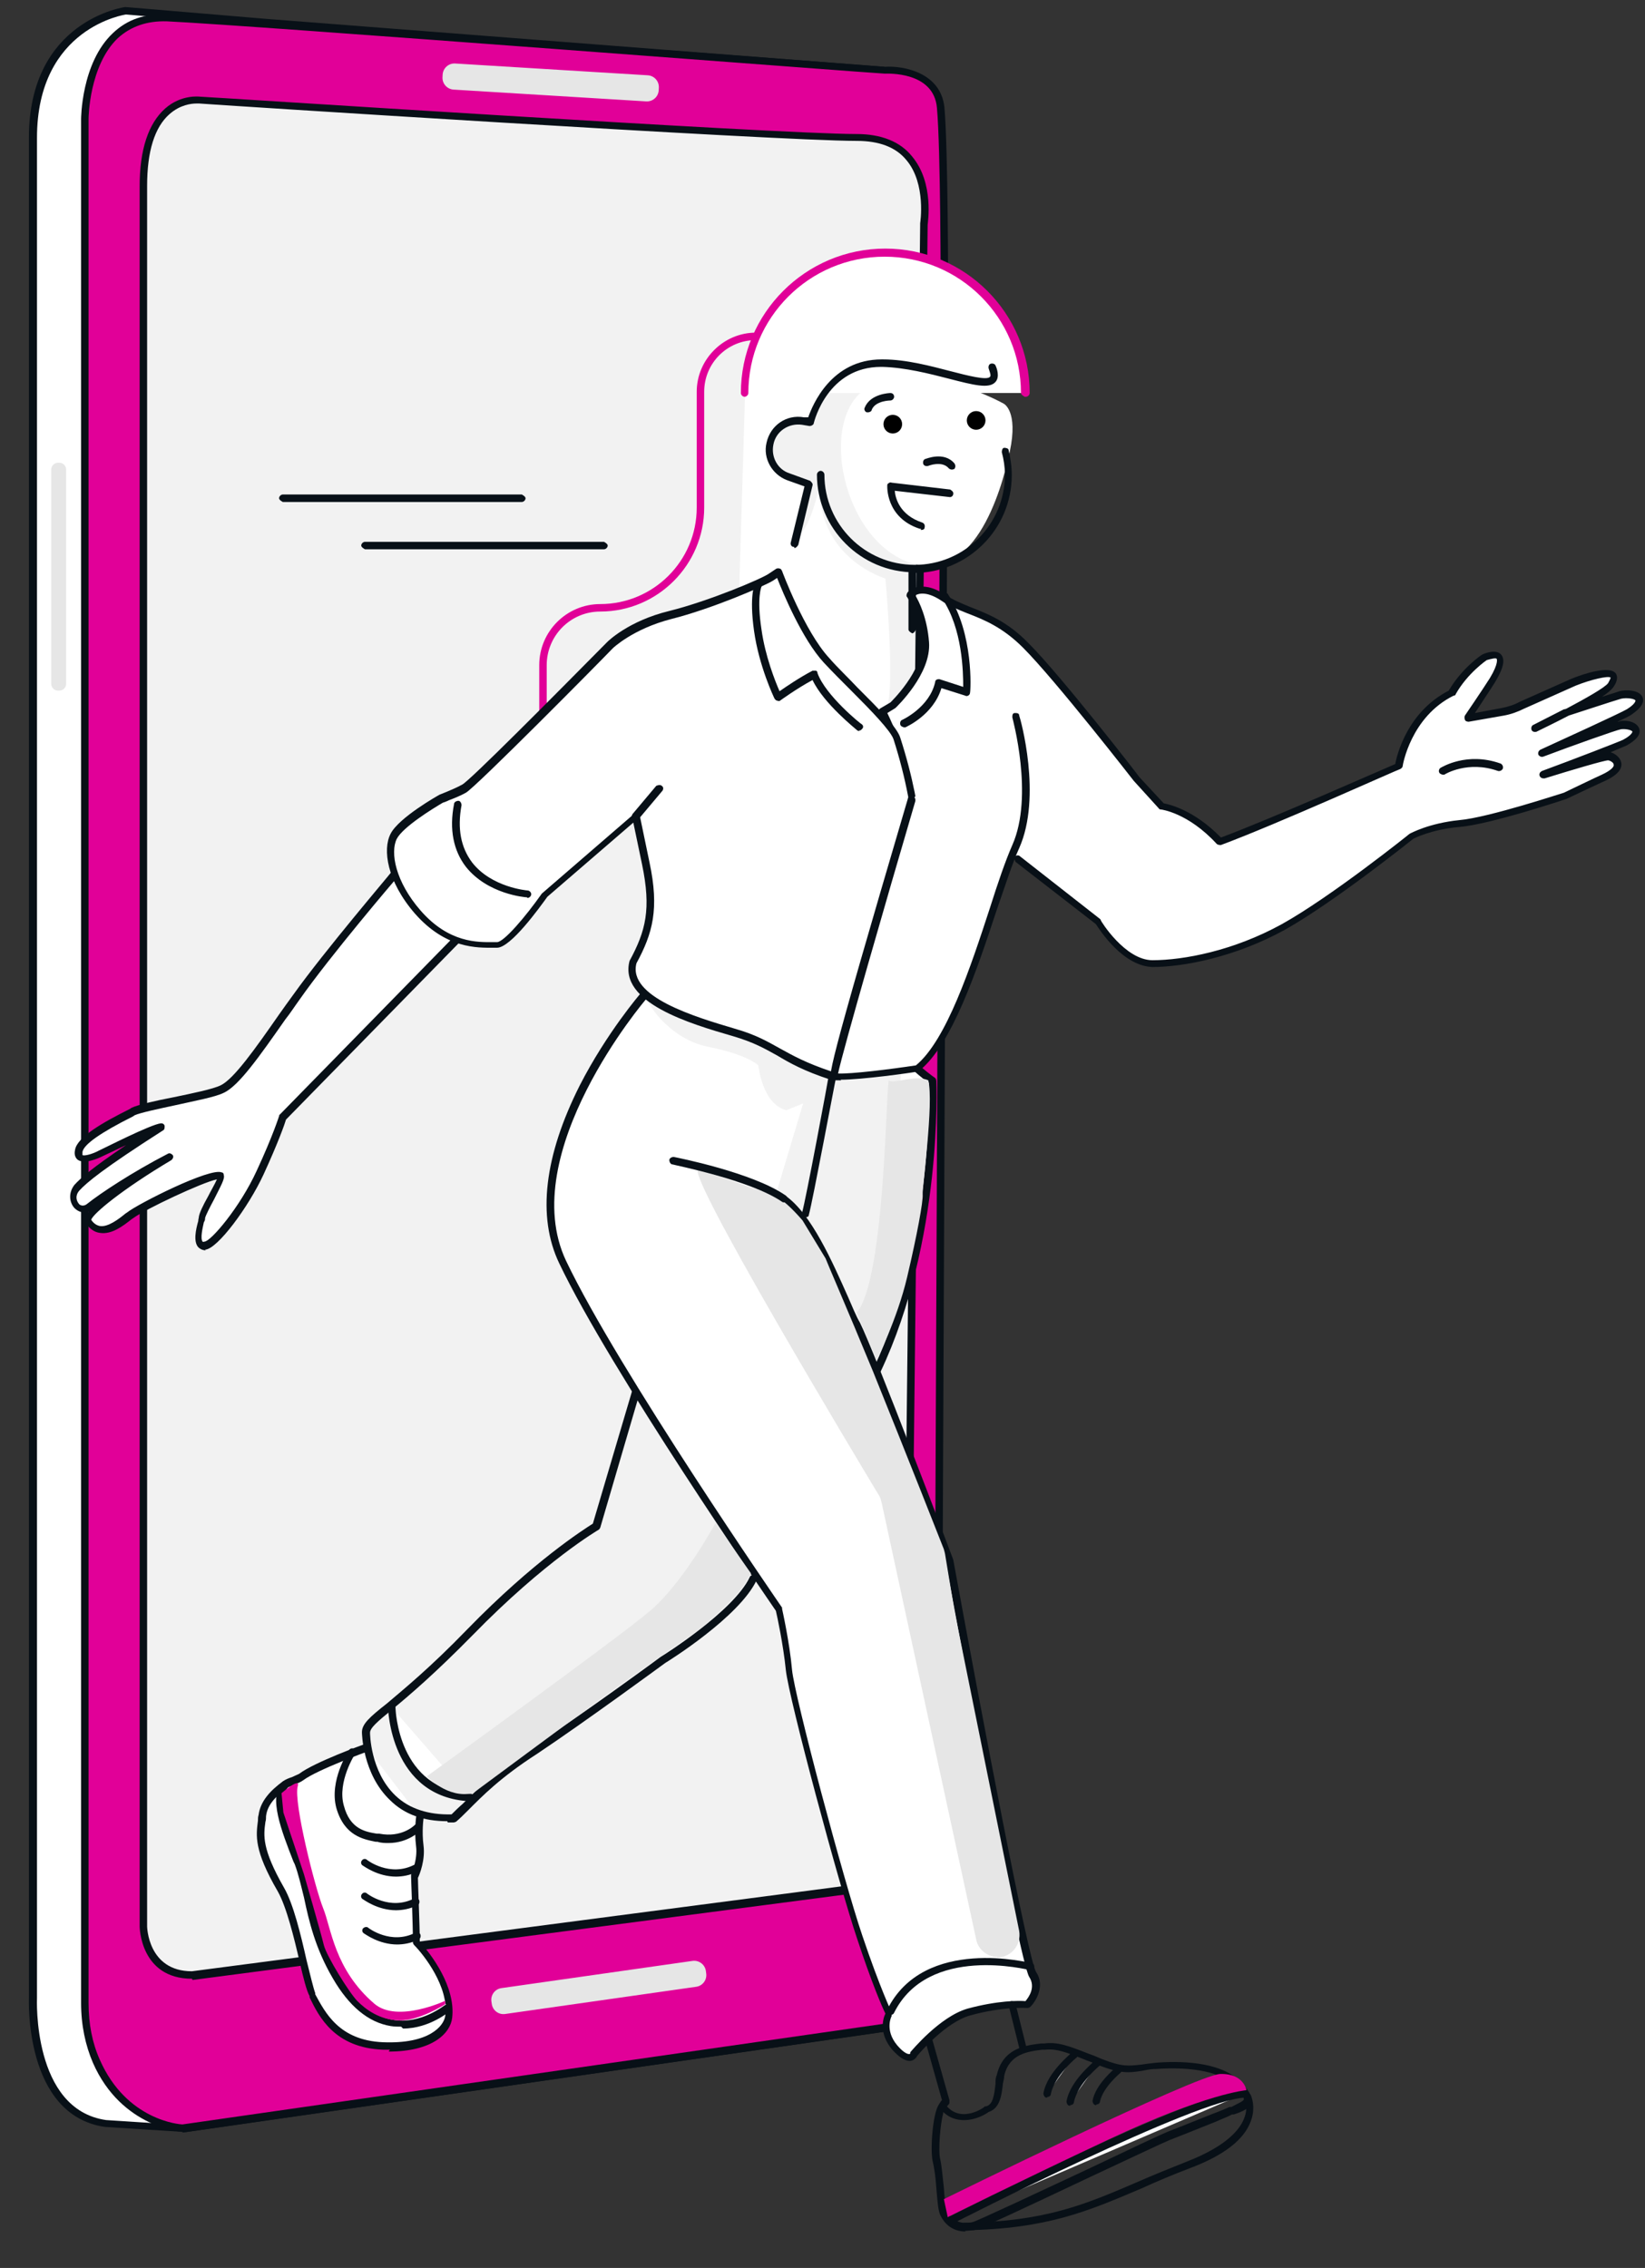 <svg width="37" height="51" viewBox="0 0 37 51" fill="none" xmlns="http://www.w3.org/2000/svg">
<rect x="0" y="0" width="37" height="51" fill="#333333" stroke="none"/>
<path d="M20.193 9.79C20.278 9.79 20.347 9.721 20.347 9.636C20.347 9.551 20.278 9.482 20.193 9.482C20.108 9.482 20.039 9.551 20.039 9.636C20.039 9.721 20.108 9.79 20.193 9.79Z" fill="black"/>
<path d="M21.116 38.602L21.06 45.42L4.092 47.856L2.37 47.744C0.606 47.492 0.732 44.916 0.732 44.916V3.098C0.732 0.494 2.832 0.242 2.832 0.242L5.982 0.508L19.884 1.586" fill="white"/>
<path d="M4.108 47.94L2.358 47.828C0.538 47.562 0.65 44.944 0.65 44.916V3.098C0.65 0.452 2.806 0.158 2.82 0.158L5.984 0.424L19.886 1.502C19.886 1.502 19.97 1.544 19.97 1.586C19.97 1.628 19.928 1.67 19.886 1.67L5.984 0.592L2.834 0.326C2.834 0.326 0.832 0.606 0.832 3.098V44.93C0.832 44.93 0.72 47.436 2.386 47.674L4.108 47.786L20.978 45.364L21.034 38.616C21.034 38.616 21.062 38.532 21.118 38.532C21.16 38.532 21.202 38.574 21.202 38.616L21.146 45.434C21.146 45.434 21.118 45.518 21.076 45.518L4.108 47.954V47.94Z" fill="#081017"/>
<path d="M2.174 46.358C1.992 45.952 1.922 45.504 1.922 45.056V2.678C1.922 2.678 1.922 0.326 3.77 0.41C5.618 0.494 19.898 1.586 19.898 1.586C19.898 1.586 21.074 1.502 21.158 2.426C21.242 3.35 21.242 6.626 21.242 6.626L21.074 45.434L4.106 47.87C4.106 47.87 2.804 47.814 2.174 46.358Z" fill="#E10098"/>
<path d="M4.106 47.94C4.106 47.94 2.734 47.856 2.09 46.386C1.922 45.994 1.824 45.546 1.824 45.042V2.678C1.824 2.678 1.824 1.418 2.538 0.746C2.86 0.438 3.266 0.298 3.77 0.326C5.604 0.41 19.758 1.488 19.898 1.502C20.318 1.474 21.158 1.628 21.242 2.412C21.326 3.336 21.326 6.584 21.326 6.626L21.158 45.434C21.158 45.434 21.13 45.518 21.088 45.518L4.12 47.954L4.106 47.94ZM2.244 46.316C2.846 47.688 4.05 47.772 4.106 47.772L20.99 45.35L21.158 6.612C21.158 6.612 21.158 3.336 21.074 2.426C21.004 1.6 19.954 1.656 19.898 1.656C19.744 1.656 5.59 0.564 3.756 0.48C3.308 0.466 2.944 0.592 2.65 0.858C2.006 1.474 1.992 2.65 1.992 2.664V45.042C1.992 45.518 2.076 45.938 2.244 46.316Z" fill="#081017"/>
<path d="M1.334 10.406H1.306C1.221 10.406 1.152 10.475 1.152 10.56V15.376C1.152 15.461 1.221 15.53 1.306 15.53H1.334C1.419 15.53 1.488 15.461 1.488 15.376V10.56C1.488 10.475 1.419 10.406 1.334 10.406Z" fill="#E6E6E6"/>
<path d="M14.57 1.693L10.238 1.428C10.091 1.419 9.965 1.531 9.956 1.678L9.953 1.734C9.944 1.88 10.056 2.006 10.202 2.015L14.534 2.28C14.681 2.289 14.807 2.178 14.816 2.031L14.819 1.975C14.828 1.829 14.717 1.702 14.57 1.693Z" fill="#E6E6E6"/>
<path d="M15.576 44.095L11.279 44.707C11.133 44.727 11.032 44.862 11.053 45.008L11.061 45.063C11.082 45.209 11.216 45.31 11.362 45.289L15.659 44.677C15.804 44.657 15.905 44.522 15.884 44.377L15.877 44.321C15.856 44.176 15.721 44.075 15.576 44.095Z" fill="#E6E6E6"/>
<path d="M4.319 44.412L20.363 42.312L20.783 5.016C20.783 5.016 21.119 3.084 19.271 3.084C17.423 3.084 4.487 2.244 4.487 2.244C4.487 2.244 3.227 2.076 3.227 4.176V43.32C3.227 43.32 3.227 44.412 4.319 44.412Z" fill="#F2F2F2"/>
<path d="M4.317 44.496C3.155 44.496 3.141 43.334 3.141 43.32V4.19C3.141 3.364 3.337 2.776 3.715 2.44C4.079 2.118 4.485 2.174 4.499 2.174C4.625 2.174 17.449 3.014 19.269 3.014C19.815 3.014 20.249 3.182 20.515 3.518C21.019 4.12 20.865 5.016 20.865 5.058L20.445 42.34C20.445 42.34 20.417 42.424 20.375 42.424L4.331 44.524L4.317 44.496ZM4.415 2.328C4.303 2.328 4.051 2.356 3.813 2.566C3.477 2.86 3.309 3.406 3.309 4.176V43.32C3.309 43.32 3.323 44.328 4.317 44.328L20.277 42.242L20.697 5.016C20.697 5.016 20.837 4.134 20.389 3.602C20.151 3.308 19.773 3.168 19.269 3.168C17.435 3.168 4.611 2.342 4.485 2.328C4.485 2.328 4.457 2.328 4.429 2.328H4.415Z" fill="#081017"/>
<path d="M17.745 7.69L16.765 8.614L16.625 13.318L17.521 12.856C17.521 12.856 18.207 14.928 19.551 15.796C19.761 16.062 19.635 16.258 19.901 16.006C20.167 15.754 19.915 13.01 19.915 13.01C19.915 13.01 18.431 12.576 18.431 10.952C18.109 12.254 17.871 12.016 17.871 12.016L18.193 10.882C18.193 10.882 16.947 10.672 17.465 9.692C17.773 9.384 18.235 9.482 18.235 9.482L18.865 7.956L17.759 7.704L17.745 7.69Z" fill="white"/>
<path d="M11.737 11.288H6.361C6.361 11.288 6.277 11.246 6.277 11.204C6.277 11.162 6.319 11.12 6.361 11.12H11.737C11.737 11.12 11.821 11.162 11.821 11.204C11.821 11.246 11.779 11.288 11.737 11.288Z" fill="#081017"/>
<path d="M13.585 12.352H8.209C8.209 12.352 8.125 12.31 8.125 12.268C8.125 12.226 8.167 12.184 8.209 12.184H13.585C13.585 12.184 13.669 12.226 13.669 12.268C13.669 12.31 13.627 12.352 13.585 12.352Z" fill="#081017"/>
<path d="M22.573 9.076C22.573 9.076 22.909 9.23 22.713 10.154C22.517 11.078 21.887 13.234 20.375 12.618C18.863 12.002 18.373 9.188 19.633 8.656C20.893 8.124 22.573 9.076 22.573 9.076Z" fill="white"/>
<path d="M16.734 8.838C16.734 7.088 18.148 5.688 19.884 5.688C21.62 5.688 23.034 7.102 23.034 8.838" fill="white"/>
<path d="M23.048 8.922C23.048 8.922 22.964 8.88 22.964 8.838C22.964 7.144 21.592 5.772 19.898 5.772C18.204 5.772 16.832 7.144 16.832 8.838C16.832 8.88 16.79 8.922 16.748 8.922C16.706 8.922 16.664 8.88 16.664 8.838C16.664 7.046 18.12 5.59 19.912 5.59C21.704 5.59 23.16 7.046 23.16 8.838C23.16 8.88 23.118 8.922 23.076 8.922H23.048Z" fill="#E10098"/>
<path d="M14.537 22.488C14.537 22.488 15.013 23.356 15.923 23.538C16.833 23.72 17.057 23.958 17.057 23.958C17.057 23.958 17.141 24.826 17.687 24.966L18.065 24.812L17.477 26.772L15.153 24.266C15.153 24.266 14.369 22.81 14.551 22.474L14.537 22.488Z" fill="white"/>
<path d="M12.213 16.692C12.213 16.692 12.129 16.65 12.129 16.608V14.956C12.129 14.2 12.745 13.584 13.501 13.584C14.691 13.584 15.671 12.618 15.671 11.414V8.81C15.671 8.082 16.273 7.48 17.001 7.48C17.043 7.48 17.085 7.522 17.085 7.564C17.085 7.606 17.043 7.648 17.001 7.648C16.357 7.648 15.839 8.166 15.839 8.81V11.414C15.839 12.702 14.789 13.752 13.501 13.752C12.829 13.752 12.297 14.298 12.297 14.956V16.608C12.297 16.608 12.255 16.692 12.213 16.692Z" fill="#E10098"/>
<path d="M19.73 30.804C21.145 27.808 20.977 24.294 20.977 24.294C20.977 24.294 20.445 23.902 20.305 23.664" fill="white"/>
<path d="M19.73 30.888C19.73 30.888 19.702 30.888 19.688 30.888C19.646 30.874 19.632 30.818 19.646 30.776C20.962 28.004 20.892 24.742 20.892 24.35C20.766 24.266 20.36 23.944 20.234 23.72C20.206 23.678 20.234 23.622 20.262 23.608C20.304 23.58 20.36 23.608 20.374 23.636C20.514 23.86 21.018 24.238 21.032 24.238C21.046 24.252 21.06 24.28 21.06 24.308C21.06 24.35 21.214 27.878 19.8 30.86C19.786 30.888 19.758 30.902 19.73 30.902V30.888Z" fill="#081017"/>
<path d="M22.913 19.31L24.719 20.724C24.719 20.724 25.279 21.662 25.951 21.662C26.623 21.662 27.771 21.466 28.905 20.836C30.039 20.206 31.789 18.792 31.789 18.792C31.789 18.792 32.181 18.568 32.867 18.512C33.553 18.456 35.247 17.896 35.247 17.896C35.247 17.896 36.017 17.532 36.115 17.49C36.689 17.238 36.339 17 36.213 17C36.087 17 34.757 17.406 34.757 17.406C34.757 17.406 36.465 16.762 36.591 16.692C37.095 16.398 36.717 16.258 36.493 16.3C36.353 16.328 34.729 16.916 34.729 16.916C34.729 16.916 36.521 16.118 36.689 16.006C37.207 15.656 36.731 15.558 36.493 15.628C36.255 15.698 35.247 16.02 35.247 16.02L34.561 16.37C34.561 16.37 36.101 15.642 36.255 15.404C36.633 14.858 35.429 15.334 35.429 15.334L34.267 15.852C34.127 15.922 33.987 15.964 33.833 15.992L33.035 16.132C33.035 16.132 33.427 15.572 33.595 15.278C34.071 14.48 33.427 14.76 33.427 14.76C33.427 14.76 32.965 15.054 32.685 15.572C31.663 16.076 31.495 17.21 31.495 17.21C31.495 17.21 28.723 18.456 27.477 18.904C26.791 18.162 26.175 18.106 26.175 18.106L25.615 17.49C25.615 17.49 23.865 15.222 23.123 14.494C22.381 13.766 21.765 13.752 21.261 13.416C20.757 13.08 20.519 13.36 20.519 13.36C20.519 13.36 20.799 13.752 20.855 14.438C20.911 15.124 20.113 15.852 20.113 15.852L19.875 15.992C19.875 15.992 20.463 17.07 20.463 18.064" fill="white"/>
<path d="M25.95 21.746C25.264 21.746 24.732 20.906 24.648 20.78L22.842 19.38C22.842 19.38 22.8 19.296 22.828 19.268C22.856 19.226 22.912 19.226 22.94 19.254L24.746 20.668C24.746 20.668 24.76 20.682 24.76 20.696C24.76 20.71 25.306 21.592 25.922 21.592C26.622 21.592 27.742 21.382 28.834 20.78C29.94 20.164 31.69 18.764 31.704 18.75C31.732 18.736 32.138 18.512 32.824 18.442C33.482 18.386 35.162 17.826 35.176 17.826C35.176 17.826 35.932 17.462 36.03 17.42C36.24 17.322 36.31 17.238 36.296 17.196C36.296 17.14 36.198 17.098 36.17 17.098C36.086 17.098 35.372 17.308 34.742 17.504C34.7 17.504 34.658 17.504 34.63 17.448C34.616 17.406 34.63 17.364 34.686 17.336C35.372 17.084 36.422 16.678 36.506 16.636C36.716 16.524 36.716 16.454 36.716 16.454C36.716 16.426 36.59 16.384 36.464 16.398C36.366 16.412 35.344 16.776 34.714 17.014C34.672 17.028 34.63 17.014 34.602 16.972C34.588 16.93 34.602 16.888 34.644 16.86C35.134 16.636 36.45 16.034 36.59 15.95C36.772 15.838 36.786 15.768 36.786 15.754C36.772 15.712 36.59 15.684 36.464 15.712C36.268 15.768 35.512 16.02 35.288 16.09C34.966 16.258 34.672 16.398 34.56 16.454C34.518 16.468 34.462 16.454 34.448 16.412C34.434 16.37 34.448 16.314 34.49 16.3L35.176 15.95C35.176 15.95 35.204 15.95 35.232 15.936C35.68 15.698 36.1 15.46 36.17 15.362C36.226 15.264 36.226 15.236 36.226 15.236C36.17 15.194 35.792 15.278 35.442 15.418L34.28 15.936C34.14 16.006 33.986 16.062 33.832 16.09L33.034 16.23C33.034 16.23 32.964 16.23 32.95 16.188C32.936 16.146 32.936 16.118 32.95 16.09C32.95 16.09 33.342 15.516 33.51 15.25C33.72 14.9 33.664 14.816 33.664 14.816C33.65 14.788 33.538 14.816 33.44 14.844C33.44 14.844 33.006 15.138 32.74 15.614C32.74 15.628 32.726 15.642 32.698 15.642C31.732 16.118 31.55 17.21 31.55 17.224C31.55 17.252 31.522 17.28 31.494 17.294C31.466 17.294 28.708 18.54 27.462 19.002C27.434 19.002 27.392 19.002 27.364 18.974C26.72 18.274 26.118 18.204 26.118 18.204C26.104 18.204 26.076 18.204 26.062 18.176L25.502 17.56C25.502 17.56 23.738 15.292 23.01 14.564C22.548 14.102 22.128 13.934 21.764 13.794C21.554 13.71 21.344 13.626 21.162 13.5C20.84 13.29 20.658 13.346 20.588 13.388C20.672 13.528 20.854 13.892 20.896 14.438C20.952 15.152 20.168 15.894 20.14 15.922L19.958 16.034C20.084 16.3 20.518 17.21 20.518 18.078C20.518 18.12 20.476 18.162 20.434 18.162C20.392 18.162 20.35 18.12 20.35 18.078C20.35 17.126 19.776 16.062 19.762 16.048C19.734 16.006 19.762 15.964 19.79 15.936L20.028 15.796C20.028 15.796 20.77 15.082 20.728 14.466C20.672 13.822 20.406 13.43 20.406 13.43C20.378 13.402 20.392 13.36 20.406 13.332C20.406 13.318 20.686 12.996 21.26 13.374C21.428 13.486 21.624 13.57 21.834 13.654C22.226 13.808 22.66 13.976 23.136 14.466C23.864 15.194 25.614 17.448 25.628 17.476L26.174 18.064C26.314 18.092 26.86 18.218 27.462 18.834C28.624 18.4 31.046 17.322 31.382 17.182C31.424 16.958 31.662 16.006 32.586 15.53C32.88 15.026 33.314 14.732 33.342 14.718C33.398 14.69 33.65 14.592 33.762 14.718C33.86 14.83 33.818 15.026 33.622 15.348C33.51 15.53 33.3 15.838 33.174 16.034L33.776 15.922C33.916 15.894 34.056 15.852 34.182 15.782L35.344 15.264C35.652 15.138 36.198 14.97 36.338 15.138C36.422 15.25 36.324 15.404 36.282 15.46C36.24 15.516 36.156 15.586 36.03 15.67C36.198 15.614 36.352 15.572 36.422 15.544C36.576 15.502 36.87 15.516 36.94 15.67C36.996 15.796 36.912 15.922 36.688 16.076C36.646 16.104 36.534 16.16 36.38 16.23C36.408 16.23 36.422 16.23 36.436 16.216C36.59 16.188 36.814 16.23 36.87 16.384C36.912 16.51 36.814 16.636 36.59 16.762C36.562 16.776 36.422 16.832 36.226 16.916C36.324 16.944 36.436 17.028 36.464 17.14C36.492 17.252 36.436 17.406 36.1 17.56C36.002 17.602 35.232 17.966 35.232 17.966C35.148 17.994 33.51 18.54 32.824 18.596C32.18 18.652 31.788 18.862 31.788 18.862C31.788 18.862 30.024 20.276 28.904 20.906C27.784 21.522 26.622 21.746 25.908 21.746H25.95Z" fill="#081017"/>
<path d="M8.24 39.288C8.24 39.288 7.12 39.694 6.77 39.946C6.686 40.002 6.49 40.058 6.406 40.114C6.154 40.31 5.93 40.534 5.888 40.814C5.846 41.192 5.706 41.444 6.308 42.48C6.644 43.068 6.868 44.538 7.008 44.846C7.218 45.266 7.54 45.952 8.604 45.994C9.668 46.036 10.046 45.616 10.088 45.308C10.172 44.622 9.584 43.866 9.36 43.656C9.36 43.278 9.318 42.172 9.318 42.172C9.318 42.172 9.486 41.822 9.444 41.472C9.402 41.122 9.444 40.856 9.444 40.856" fill="white"/>
<path d="M8.77 46.092C8.77 46.092 8.672 46.092 8.616 46.092C7.524 46.05 7.174 45.35 6.964 44.916V44.888C6.894 44.762 6.824 44.482 6.74 44.118C6.614 43.572 6.446 42.886 6.25 42.536C5.704 41.598 5.76 41.276 5.802 40.94C5.802 40.898 5.802 40.856 5.816 40.814C5.858 40.492 6.096 40.254 6.362 40.058C6.418 40.016 6.488 39.988 6.572 39.96C6.628 39.932 6.698 39.904 6.726 39.89C7.076 39.624 8.168 39.232 8.21 39.218C8.252 39.204 8.308 39.218 8.322 39.274C8.336 39.316 8.322 39.372 8.266 39.386C8.266 39.386 7.146 39.792 6.824 40.03C6.768 40.072 6.698 40.1 6.628 40.128C6.572 40.156 6.502 40.184 6.46 40.198C6.222 40.38 6.012 40.576 5.984 40.842C5.984 40.884 5.984 40.926 5.97 40.968C5.928 41.276 5.886 41.57 6.39 42.452C6.6 42.816 6.768 43.516 6.894 44.076C6.978 44.412 7.048 44.706 7.09 44.818V44.846C7.314 45.252 7.622 45.882 8.616 45.924C9.652 45.966 9.988 45.56 10.016 45.322C10.1 44.678 9.526 43.95 9.316 43.74C9.302 43.726 9.288 43.698 9.288 43.684C9.288 43.306 9.246 42.214 9.246 42.2C9.246 42.2 9.246 42.172 9.246 42.158C9.246 42.158 9.4 41.822 9.358 41.514C9.316 41.164 9.358 40.884 9.358 40.87C9.358 40.828 9.414 40.786 9.456 40.8C9.498 40.8 9.54 40.856 9.526 40.898C9.526 40.898 9.484 41.178 9.526 41.5C9.568 41.822 9.442 42.144 9.4 42.228C9.4 42.368 9.442 43.292 9.442 43.67C9.694 43.936 10.254 44.678 10.17 45.378C10.128 45.728 9.722 46.134 8.742 46.134L8.77 46.092Z" fill="#081017"/>
<path d="M8.898 19.702C8.898 19.702 7.428 21.424 6.714 22.418C6 23.412 5.412 24.322 5.048 24.49C4.684 24.658 3.326 24.854 3.032 24.994C2.738 25.134 1.842 25.568 1.8 25.876C1.744 26.226 2.29 25.932 2.29 25.932C2.29 25.932 3.438 25.358 3.662 25.33C2.276 26.212 1.926 26.52 1.758 26.716C1.52 26.968 1.8 27.332 2.066 27.136C2.332 26.94 3.018 26.464 3.858 26.016C2.808 26.632 1.912 27.318 2.01 27.472C2.29 27.892 2.71 27.514 2.962 27.332C3.256 27.108 4.824 26.366 4.992 26.45C5.02 26.562 4.6 27.22 4.572 27.388C4.544 27.556 4.39 28.046 4.656 28.046C4.866 28.046 5.538 27.192 5.902 26.408C6.266 25.624 6.406 25.162 6.406 25.162L10.368 21.116" fill="white"/>
<path d="M4.627 28.116C4.543 28.116 4.487 28.074 4.459 28.046C4.347 27.92 4.403 27.654 4.459 27.458C4.459 27.416 4.473 27.388 4.473 27.36C4.487 27.276 4.557 27.122 4.683 26.898C4.739 26.786 4.837 26.618 4.879 26.52C4.543 26.59 3.269 27.192 3.003 27.388L2.961 27.416C2.765 27.57 2.513 27.766 2.247 27.724C2.121 27.71 2.009 27.626 1.925 27.5C1.911 27.472 1.897 27.444 1.911 27.388C1.911 27.346 1.953 27.304 1.995 27.248C1.869 27.29 1.757 27.248 1.673 27.164C1.561 27.038 1.533 26.828 1.673 26.646C1.813 26.492 2.065 26.268 2.835 25.75C2.653 25.834 2.457 25.932 2.303 26.002C2.219 26.044 1.911 26.184 1.757 26.086C1.715 26.058 1.659 25.988 1.687 25.862C1.729 25.568 2.331 25.232 2.919 24.938L2.961 24.91C3.115 24.84 3.479 24.756 3.913 24.672C4.319 24.588 4.795 24.49 4.963 24.406C5.257 24.266 5.733 23.594 6.279 22.81C6.377 22.67 6.489 22.516 6.601 22.362C7.301 21.382 8.771 19.66 8.785 19.632C8.813 19.59 8.869 19.59 8.911 19.632C8.953 19.66 8.953 19.716 8.911 19.758C8.897 19.772 7.427 21.494 6.741 22.474C6.629 22.628 6.531 22.782 6.419 22.922C5.831 23.762 5.369 24.42 5.033 24.574C4.837 24.672 4.375 24.756 3.941 24.854C3.549 24.938 3.157 25.022 3.031 25.078L2.989 25.106C2.261 25.47 1.883 25.736 1.855 25.904C1.855 25.946 1.855 25.96 1.855 25.974C1.897 26.002 2.093 25.946 2.219 25.876C2.345 25.82 3.381 25.288 3.619 25.26C3.661 25.26 3.689 25.274 3.703 25.316C3.703 25.358 3.703 25.4 3.675 25.414C2.317 26.282 1.953 26.59 1.785 26.772C1.687 26.884 1.715 26.996 1.771 27.066C1.785 27.094 1.869 27.15 1.967 27.066C2.247 26.842 2.961 26.366 3.773 25.946C3.815 25.918 3.857 25.946 3.885 25.974C3.913 26.016 3.885 26.058 3.857 26.086C2.751 26.744 2.093 27.29 2.051 27.43C2.107 27.514 2.177 27.556 2.247 27.57C2.429 27.598 2.667 27.416 2.821 27.29L2.863 27.262C3.087 27.08 4.739 26.24 4.991 26.366C5.019 26.366 5.033 26.394 5.033 26.422C5.061 26.506 4.977 26.646 4.809 26.982C4.725 27.136 4.627 27.332 4.613 27.388C4.613 27.416 4.613 27.444 4.585 27.486C4.557 27.612 4.501 27.85 4.557 27.92C4.557 27.92 4.557 27.934 4.599 27.92C4.739 27.92 5.397 27.15 5.775 26.324C6.139 25.54 6.279 25.092 6.279 25.092C6.279 25.092 6.279 25.064 6.293 25.064L10.255 21.018C10.255 21.018 10.339 20.99 10.381 21.018C10.409 21.046 10.409 21.102 10.381 21.144L6.433 25.176C6.405 25.274 6.251 25.708 5.929 26.408C5.593 27.136 4.893 28.088 4.613 28.102L4.627 28.116Z" fill="#081017"/>
<path d="M14.47 22.39C14.47 22.39 11.46 25.876 12.649 28.368C13.839 30.86 17.521 36.18 17.521 36.18C17.521 36.18 17.689 36.922 17.745 37.538C17.802 38.154 18.936 42.354 19.328 43.544C19.72 44.734 19.985 45.28 19.985 45.28C19.985 45.28 19.776 45.644 20.111 46.036C20.448 46.428 20.559 46.19 20.559 46.19C20.559 46.19 21.189 45.42 21.805 45.238C22.59 45.028 23.122 45.07 23.122 45.07C23.122 45.07 23.457 44.734 23.233 44.384C23.009 44.034 21.372 35.102 21.372 35.102C21.372 35.102 19.622 30.454 19.271 29.782C18.922 29.11 18.361 27.458 17.634 26.954" fill="white"/>
<path d="M20.461 46.344C20.349 46.344 20.223 46.26 20.069 46.092C19.761 45.728 19.859 45.392 19.915 45.28C19.845 45.14 19.607 44.594 19.271 43.572C18.879 42.41 17.745 38.21 17.675 37.552C17.619 36.992 17.479 36.334 17.451 36.222C17.241 35.914 13.727 30.818 12.579 28.41C12.075 27.36 12.243 25.988 13.041 24.406C13.643 23.23 14.399 22.348 14.413 22.334C14.441 22.292 14.497 22.292 14.539 22.334C14.581 22.362 14.581 22.418 14.539 22.46C14.511 22.488 11.585 25.932 12.733 28.354C13.909 30.818 17.563 36.11 17.591 36.152C17.591 36.152 17.591 36.166 17.591 36.18C17.591 36.18 17.759 36.922 17.815 37.552C17.871 38.14 18.977 42.298 19.397 43.53C19.789 44.692 20.055 45.252 20.055 45.252C20.055 45.28 20.055 45.308 20.055 45.336C20.055 45.336 19.887 45.644 20.181 45.994C20.349 46.19 20.433 46.19 20.447 46.19C20.475 46.19 20.475 46.176 20.475 46.162C20.475 46.162 20.475 46.162 20.475 46.148C20.503 46.12 21.133 45.35 21.763 45.168C22.435 44.986 22.925 44.986 23.065 45C23.135 44.916 23.303 44.692 23.149 44.454C22.925 44.104 21.441 36.054 21.273 35.13C21.273 35.102 19.523 30.496 19.187 29.824C19.103 29.67 19.019 29.474 18.921 29.236C18.585 28.466 18.123 27.402 17.577 27.024C17.535 26.996 17.535 26.94 17.549 26.912C17.577 26.87 17.633 26.87 17.661 26.884C18.249 27.29 18.725 28.382 19.075 29.166C19.173 29.39 19.257 29.6 19.341 29.74C19.677 30.412 21.371 34.878 21.441 35.074C22.099 38.672 23.135 44.09 23.303 44.342C23.513 44.65 23.303 45 23.177 45.126C23.163 45.14 23.135 45.154 23.107 45.154C23.107 45.154 22.575 45.112 21.819 45.322C21.273 45.476 20.685 46.162 20.629 46.232C20.615 46.26 20.573 46.33 20.475 46.344H20.447H20.461Z" fill="#081017"/>
<path d="M18.71 24.182C17.52 23.79 17.464 23.496 16.512 23.202C15.56 22.908 14.02 22.46 14.244 21.62C14.58 21.004 14.748 20.486 14.524 19.408L14.3 18.33L12.256 20.08C12.256 20.08 11.458 21.214 11.178 21.214C10.898 21.214 10.128 21.326 9.4 20.472C8.826 19.8 8.686 19.114 8.868 18.778C9.05 18.442 9.946 17.924 9.946 17.924C9.946 17.924 10.002 17.896 10.086 17.868C10.184 17.826 10.338 17.756 10.464 17.7C10.688 17.588 13.754 14.466 13.754 14.466C13.754 14.466 14.202 14.018 15.112 13.78C16.022 13.542 17.212 13.038 17.38 12.926L17.548 12.814C17.548 12.814 18.052 14.172 18.626 14.802C19.2 15.432 20.11 16.23 20.208 16.552C21.398 20.248 20.04 21.816 20.04 21.816C20.04 21.816 20.096 23.804 18.738 24.154L18.71 24.182Z" fill="white"/>
<path d="M18.711 24.28C18.711 24.28 18.697 24.28 18.683 24.28C18.081 24.084 17.759 23.902 17.479 23.734C17.199 23.58 16.961 23.44 16.485 23.3C15.519 23.02 13.909 22.544 14.161 21.606C14.525 20.934 14.651 20.444 14.441 19.436L14.245 18.498L12.313 20.164C12.131 20.416 11.487 21.312 11.179 21.312C11.151 21.312 11.123 21.312 11.095 21.312C10.745 21.312 10.031 21.34 9.331 20.542C8.701 19.814 8.603 19.1 8.785 18.75C8.967 18.386 9.863 17.882 9.891 17.868C9.891 17.868 9.961 17.84 10.031 17.812C10.129 17.77 10.269 17.714 10.395 17.644C10.563 17.56 12.439 15.67 13.657 14.438C13.671 14.424 14.133 13.962 15.057 13.738C15.953 13.514 17.143 13.01 17.297 12.898L17.465 12.786C17.465 12.786 17.507 12.772 17.535 12.786C17.563 12.786 17.577 12.814 17.591 12.842C17.591 12.842 18.095 14.2 18.655 14.802C18.837 15.012 19.075 15.236 19.285 15.46C19.761 15.936 20.181 16.356 20.251 16.594C21.371 20.08 20.251 21.69 20.083 21.914C20.083 22.18 20.041 23.972 18.711 24.294C18.711 24.294 18.711 24.294 18.697 24.294L18.711 24.28ZM14.301 18.26C14.301 18.26 14.315 18.26 14.329 18.26C14.357 18.26 14.385 18.288 14.385 18.316L14.609 19.394C14.833 20.444 14.679 20.99 14.315 21.662C14.119 22.418 15.631 22.866 16.527 23.132C17.017 23.272 17.269 23.426 17.549 23.58C17.829 23.734 18.123 23.902 18.711 24.098C19.957 23.762 19.929 21.872 19.929 21.858C19.929 21.844 19.929 21.816 19.943 21.802C19.943 21.788 21.245 20.22 20.097 16.622C20.027 16.426 19.593 15.978 19.173 15.558C18.949 15.334 18.725 15.11 18.529 14.9C18.039 14.368 17.605 13.318 17.479 12.996L17.395 13.052C17.199 13.178 15.995 13.696 15.099 13.92C14.231 14.144 13.783 14.578 13.783 14.578C13.475 14.9 10.703 17.7 10.479 17.826C10.353 17.896 10.213 17.952 10.101 17.994C10.017 18.036 9.961 18.05 9.961 18.05C9.723 18.19 9.065 18.596 8.925 18.862C8.771 19.17 8.897 19.828 9.457 20.472C10.101 21.214 10.759 21.186 11.081 21.186C11.123 21.186 11.151 21.186 11.179 21.186C11.333 21.186 11.823 20.612 12.187 20.094L14.245 18.316C14.245 18.316 14.287 18.302 14.301 18.302V18.26Z" fill="#081017"/>
<path d="M11.851 20.094C11.851 20.094 9.947 19.954 10.297 18.078L11.851 20.094Z" fill="white"/>
<path d="M11.851 20.178C11.809 20.178 10.969 20.108 10.479 19.492C10.199 19.128 10.101 18.652 10.213 18.078C10.213 18.036 10.269 18.008 10.311 18.008C10.353 18.008 10.381 18.064 10.381 18.106C10.283 18.638 10.367 19.058 10.619 19.394C11.053 19.954 11.851 20.024 11.865 20.024C11.907 20.024 11.949 20.066 11.949 20.108C11.949 20.15 11.907 20.192 11.865 20.192L11.851 20.178Z" fill="#081017"/>
<path d="M23.189 44.216C23.189 44.216 20.837 43.586 20.039 45.224L23.189 44.216Z" fill="white"/>
<path d="M20.038 45.308C20.038 45.308 20.011 45.308 19.997 45.308C19.954 45.294 19.941 45.238 19.954 45.196C20.78 43.516 23.189 44.146 23.203 44.146C23.244 44.146 23.273 44.202 23.259 44.244C23.259 44.286 23.203 44.314 23.16 44.3C23.133 44.3 20.878 43.712 20.108 45.266C20.095 45.294 20.067 45.308 20.038 45.308Z" fill="#081017"/>
<path d="M10.059 40.954C9.527 40.954 9.093 40.8 8.771 40.478C8.155 39.89 8.141 38.98 8.141 38.952C8.141 38.77 8.309 38.616 8.701 38.308C9.079 37.986 9.667 37.51 10.507 36.642C12.005 35.102 13.139 34.388 13.335 34.262L14.217 31.28C14.217 31.28 14.273 31.21 14.329 31.224C14.371 31.224 14.399 31.28 14.385 31.336L13.503 34.346C13.503 34.346 13.489 34.388 13.461 34.402C13.461 34.402 12.257 35.102 10.633 36.768C9.779 37.636 9.205 38.126 8.813 38.448C8.491 38.714 8.323 38.854 8.323 38.966C8.323 38.966 8.323 39.834 8.897 40.38C9.205 40.674 9.639 40.814 10.157 40.8C10.227 40.73 10.311 40.646 10.409 40.562C10.717 40.254 11.137 39.834 11.977 39.288C13.069 38.574 14.847 37.272 14.861 37.258C14.889 37.244 16.499 36.236 16.863 35.466C16.877 35.424 16.933 35.41 16.975 35.424C17.017 35.438 17.031 35.494 17.017 35.536C16.625 36.362 15.029 37.356 14.959 37.398C14.959 37.398 13.167 38.714 12.075 39.442C11.249 39.974 10.843 40.394 10.535 40.702C10.437 40.8 10.339 40.898 10.255 40.968C10.241 40.968 10.227 40.982 10.199 40.982C10.157 40.982 10.115 40.982 10.073 40.982L10.059 40.954Z" fill="#081017"/>
<path d="M6.419 40.128C6.125 40.45 6.461 41.248 6.713 41.892C6.965 42.536 6.965 43.404 7.567 44.44C8.645 46.33 10.059 45.112 10.059 45.112" fill="white"/>
<path d="M9.023 45.574C8.953 45.574 8.869 45.574 8.785 45.56C8.281 45.476 7.847 45.112 7.483 44.482C7.091 43.81 6.951 43.208 6.839 42.676C6.769 42.396 6.713 42.144 6.629 41.92L6.601 41.864C6.335 41.178 6.027 40.408 6.349 40.072C6.377 40.044 6.433 40.03 6.475 40.072C6.503 40.1 6.517 40.156 6.475 40.198C6.223 40.464 6.531 41.248 6.769 41.822L6.797 41.878C6.895 42.116 6.951 42.382 7.021 42.662C7.133 43.18 7.273 43.768 7.651 44.426C7.987 45.014 8.393 45.35 8.841 45.42C9.471 45.532 10.003 45.084 10.017 45.084C10.059 45.056 10.101 45.056 10.143 45.084C10.171 45.126 10.171 45.168 10.143 45.21C10.115 45.224 9.667 45.616 9.065 45.616L9.023 45.574Z" fill="#081017"/>
<path d="M8.728 41.444C8.658 41.444 8.574 41.444 8.49 41.416H8.448C8.182 41.36 7.748 41.29 7.566 40.66C7.398 40.044 7.832 39.386 7.846 39.358C7.874 39.316 7.93 39.302 7.958 39.33C8 39.358 8.014 39.414 7.986 39.442C7.986 39.442 7.58 40.072 7.734 40.604C7.874 41.136 8.224 41.192 8.476 41.234H8.532C9.036 41.332 9.316 41.052 9.33 41.038C9.358 41.01 9.414 40.996 9.456 41.038C9.484 41.066 9.498 41.122 9.456 41.164C9.456 41.164 9.19 41.444 8.742 41.444H8.728Z" fill="#081017"/>
<path d="M8.211 41.892C8.211 41.892 8.757 42.312 9.359 42.018L8.211 41.892Z" fill="white"/>
<path d="M8.911 42.2C8.491 42.2 8.183 41.962 8.155 41.948C8.113 41.92 8.113 41.864 8.141 41.836C8.169 41.794 8.225 41.794 8.253 41.822C8.267 41.836 8.771 42.214 9.317 41.934C9.359 41.92 9.415 41.934 9.429 41.976C9.443 42.018 9.429 42.074 9.387 42.088C9.219 42.172 9.051 42.2 8.897 42.2H8.911Z" fill="#081017"/>
<path d="M8.211 42.634C8.211 42.634 8.757 43.054 9.359 42.76L8.211 42.634Z" fill="white"/>
<path d="M8.911 42.956C8.491 42.956 8.183 42.718 8.155 42.704C8.113 42.676 8.113 42.62 8.141 42.592C8.169 42.55 8.225 42.55 8.253 42.578C8.267 42.592 8.771 42.97 9.317 42.69C9.359 42.676 9.415 42.69 9.429 42.732C9.443 42.774 9.429 42.83 9.387 42.844C9.219 42.928 9.051 42.956 8.897 42.956H8.911Z" fill="#081017"/>
<path d="M8.238 43.404C8.238 43.404 8.784 43.824 9.386 43.53L8.238 43.404Z" fill="white"/>
<path d="M8.938 43.726C8.518 43.726 8.21 43.488 8.182 43.474C8.14 43.446 8.14 43.39 8.168 43.362C8.196 43.334 8.252 43.32 8.28 43.348C8.294 43.362 8.798 43.74 9.344 43.46C9.386 43.446 9.442 43.46 9.456 43.502C9.47 43.544 9.456 43.6 9.414 43.614C9.246 43.698 9.078 43.726 8.924 43.726H8.938Z" fill="#081017"/>
<path d="M21.719 50.18C21.411 50.18 21.243 49.998 21.159 49.83C21.103 49.732 21.089 49.536 21.061 49.214C21.047 48.99 21.019 48.766 20.977 48.598C20.921 48.332 20.977 47.534 21.117 47.324C21.145 47.282 21.159 47.254 21.187 47.226L20.809 45.882C20.809 45.882 20.809 45.784 20.865 45.784C20.907 45.784 20.963 45.784 20.963 45.84L21.355 47.226C21.355 47.226 21.355 47.282 21.355 47.296C21.355 47.296 21.341 47.324 21.299 47.366C21.635 47.744 22.139 47.394 22.153 47.366C22.153 47.366 22.167 47.366 22.181 47.366C22.335 47.324 22.363 47.114 22.391 46.862C22.391 46.792 22.391 46.722 22.419 46.666C22.559 46.05 23.077 45.994 23.413 45.952H23.483C23.791 45.91 24.043 46.008 24.505 46.19C24.589 46.218 24.687 46.26 24.785 46.302C25.247 46.484 25.387 46.456 25.667 46.428C25.751 46.414 25.863 46.4 25.989 46.386C26.493 46.344 27.417 46.344 27.879 46.792C28.089 47.002 28.173 47.142 28.145 47.268C28.117 47.408 27.963 47.478 27.753 47.548H27.711C27.613 47.604 27.487 47.646 27.333 47.716C27.081 47.814 26.745 47.954 26.311 48.122C26.171 48.178 25.373 48.556 24.533 48.948C23.021 49.662 22.013 50.138 21.901 50.152C21.831 50.152 21.775 50.166 21.705 50.166L21.719 50.18ZM21.215 47.52C21.145 47.786 21.103 48.346 21.145 48.542C21.187 48.724 21.201 48.962 21.229 49.186C21.243 49.424 21.271 49.662 21.313 49.732C21.425 49.942 21.607 50.026 21.873 49.97C21.985 49.942 23.413 49.27 24.463 48.78C25.345 48.36 26.115 47.996 26.255 47.94C26.689 47.772 27.025 47.632 27.277 47.534C27.431 47.478 27.557 47.422 27.655 47.38H27.697C27.823 47.31 27.963 47.254 27.977 47.212C27.977 47.184 27.977 47.1 27.753 46.89C27.319 46.47 26.381 46.498 25.989 46.526C25.863 46.526 25.765 46.554 25.681 46.568C25.401 46.61 25.219 46.638 24.715 46.442C24.617 46.4 24.519 46.358 24.435 46.33C23.987 46.148 23.763 46.064 23.511 46.092H23.441C23.105 46.134 22.699 46.19 22.587 46.68C22.587 46.722 22.573 46.792 22.559 46.848C22.531 47.086 22.503 47.408 22.237 47.492C22.027 47.646 21.551 47.814 21.215 47.492V47.52Z" fill="#081017"/>
<path d="M28.005 47.072C26.927 47.072 21.383 49.914 21.383 49.914L28.005 47.072Z" fill="white"/>
<path d="M21.382 49.998C21.382 49.998 21.326 49.984 21.312 49.956C21.284 49.914 21.312 49.858 21.354 49.844C21.578 49.732 26.926 47.002 28.018 47.002C28.06 47.002 28.102 47.044 28.102 47.086C28.102 47.128 28.06 47.17 28.018 47.17C26.968 47.17 21.494 49.97 21.438 49.998C21.438 49.998 21.41 49.998 21.396 49.998H21.382Z" fill="#081017"/>
<path d="M21.693 50.152C21.693 50.152 21.609 50.11 21.609 50.068C21.609 50.026 21.651 49.984 21.693 49.984C23.513 49.956 24.395 49.578 25.599 49.06C25.949 48.906 26.299 48.766 26.719 48.598C27.573 48.262 27.881 47.898 27.979 47.646C28.091 47.38 27.993 47.198 27.979 47.184C27.965 47.142 27.979 47.086 28.021 47.072C28.063 47.058 28.119 47.072 28.133 47.114C28.133 47.114 28.259 47.366 28.133 47.702C27.979 48.122 27.517 48.472 26.775 48.752C26.369 48.906 26.005 49.06 25.669 49.214C24.479 49.718 23.555 50.124 21.693 50.152Z" fill="#081017"/>
<path d="M25.15 46.554C25.15 46.554 24.73 46.89 24.66 47.24L25.15 46.554Z" fill="white"/>
<path d="M24.658 47.338C24.658 47.338 24.658 47.338 24.644 47.338C24.602 47.338 24.574 47.282 24.574 47.24C24.644 46.862 25.078 46.512 25.092 46.498C25.134 46.47 25.176 46.47 25.204 46.498C25.232 46.54 25.232 46.582 25.204 46.61C25.204 46.61 24.812 46.932 24.742 47.254C24.742 47.296 24.7 47.324 24.658 47.324V47.338Z" fill="#081017"/>
<path d="M24.69 46.4C24.69 46.4 24.158 46.82 24.074 47.268L24.69 46.4Z" fill="white"/>
<path d="M24.072 47.352C24.072 47.352 24.072 47.352 24.058 47.352C24.016 47.352 23.988 47.296 23.988 47.254C24.072 46.778 24.618 46.358 24.632 46.33C24.674 46.302 24.716 46.302 24.744 46.33C24.772 46.372 24.772 46.414 24.744 46.442C24.744 46.442 24.24 46.848 24.156 47.268C24.156 47.31 24.114 47.338 24.072 47.338V47.352Z" fill="#081017"/>
<path d="M24.171 46.218C24.171 46.218 23.639 46.638 23.555 47.086L24.171 46.218Z" fill="white"/>
<path d="M23.553 47.17C23.553 47.17 23.553 47.17 23.539 47.17C23.497 47.17 23.469 47.114 23.469 47.072C23.553 46.596 24.099 46.176 24.113 46.148C24.155 46.12 24.197 46.12 24.225 46.148C24.253 46.19 24.253 46.232 24.225 46.26C24.225 46.26 23.721 46.666 23.637 47.086C23.637 47.128 23.595 47.156 23.553 47.156V47.17Z" fill="#081017"/>
<path d="M23.023 46.176C23.023 46.176 22.953 46.148 22.939 46.106L22.688 45.098C22.688 45.098 22.701 45 22.744 45C22.785 45 22.841 45.014 22.841 45.056L23.093 46.064C23.093 46.064 23.079 46.162 23.038 46.162H23.023V46.176Z" fill="#081017"/>
<path d="M22.856 16.104C22.856 16.104 23.36 17.882 22.856 19.03C22.352 20.178 21.666 23.216 20.644 24.014C20.644 24.014 19.02 24.266 18.768 24.182C18.698 24.154 20.518 17.966 20.518 17.966" fill="white"/>
<path d="M18.92 24.294C18.836 24.294 18.766 24.294 18.724 24.28C18.612 24.252 18.57 24.238 20.418 17.966C20.418 17.924 20.474 17.896 20.53 17.91C20.572 17.91 20.6 17.966 20.586 18.022C19.928 20.262 18.962 23.608 18.85 24.14C19.144 24.154 20.04 24.042 20.6 23.958C21.286 23.398 21.832 21.746 22.266 20.416C22.448 19.842 22.616 19.352 22.77 19.002C23.26 17.896 22.77 16.146 22.77 16.132C22.77 16.09 22.77 16.034 22.826 16.034C22.868 16.034 22.924 16.034 22.924 16.09C22.952 16.16 23.442 17.91 22.924 19.072C22.77 19.408 22.616 19.898 22.42 20.458C21.972 21.816 21.412 23.496 20.67 24.084C20.67 24.084 20.642 24.098 20.628 24.098C20.488 24.126 19.382 24.28 18.906 24.28L18.92 24.294Z" fill="#081017"/>
<path d="M20.335 16.356C20.335 16.356 20.265 16.342 20.251 16.3C20.237 16.258 20.251 16.202 20.293 16.188C20.293 16.188 20.909 15.908 21.035 15.334C21.035 15.306 21.049 15.292 21.077 15.278C21.091 15.278 21.119 15.264 21.147 15.278L21.665 15.446C21.665 15.124 21.651 14.13 21.189 13.458C21.161 13.416 21.175 13.36 21.217 13.346C21.259 13.318 21.315 13.332 21.329 13.374C21.903 14.242 21.833 15.53 21.819 15.572C21.819 15.6 21.805 15.628 21.777 15.642C21.749 15.656 21.735 15.656 21.707 15.642L21.175 15.474C20.993 16.076 20.391 16.342 20.363 16.356H20.335Z" fill="#081017"/>
<path d="M32.445 17.336C32.445 17.336 32.991 17 33.719 17.252L32.445 17.336Z" fill="white"/>
<path d="M32.445 17.42C32.445 17.42 32.389 17.406 32.375 17.378C32.347 17.336 32.375 17.28 32.403 17.266C32.431 17.252 32.991 16.902 33.747 17.168C33.789 17.182 33.817 17.238 33.803 17.28C33.789 17.322 33.733 17.35 33.691 17.336C33.019 17.098 32.501 17.406 32.487 17.42C32.487 17.42 32.459 17.42 32.445 17.42Z" fill="#081017"/>
<path d="M20.573 12.87C19.355 12.87 18.375 11.876 18.375 10.672C18.375 10.63 18.417 10.588 18.459 10.588C18.501 10.588 18.543 10.63 18.543 10.672C18.543 11.792 19.453 12.702 20.573 12.702C21.693 12.702 22.603 11.792 22.603 10.672C22.603 10.504 22.575 10.322 22.533 10.168C22.533 10.126 22.547 10.07 22.589 10.07C22.631 10.07 22.687 10.084 22.687 10.126C22.729 10.308 22.757 10.49 22.757 10.686C22.757 11.904 21.763 12.884 20.559 12.884L20.573 12.87Z" fill="#081017"/>
<path d="M20.518 14.242C20.518 14.242 20.434 14.2 20.434 14.158V12.856C20.434 12.856 20.476 12.772 20.518 12.772C20.56 12.772 20.602 12.814 20.602 12.856V14.158C20.602 14.158 20.56 14.242 20.518 14.242Z" fill="#081017"/>
<path d="M18.121 27.304C18.205 27.024 18.737 24.21 18.737 24.21L18.121 27.304Z" fill="white"/>
<path d="M18.123 27.388C18.123 27.388 18.109 27.388 18.095 27.388C18.053 27.388 18.025 27.332 18.039 27.276C18.123 26.996 18.641 24.21 18.641 24.182C18.641 24.14 18.697 24.112 18.739 24.112C18.781 24.112 18.809 24.168 18.809 24.21C18.781 24.322 18.277 27.024 18.193 27.318C18.193 27.36 18.151 27.374 18.109 27.374L18.123 27.388Z" fill="#081017"/>
<path d="M14.298 18.428C14.298 18.428 14.256 18.428 14.242 18.414C14.2 18.386 14.2 18.33 14.242 18.288L14.76 17.672C14.76 17.672 14.844 17.63 14.886 17.672C14.928 17.7 14.928 17.756 14.886 17.798L14.368 18.414C14.368 18.414 14.326 18.442 14.298 18.442V18.428Z" fill="#081017"/>
<path d="M10.575 40.422C8.839 40.338 8.797 38.378 8.797 38.378L10.575 40.422Z" fill="white"/>
<path d="M10.575 40.506C8.769 40.422 8.727 38.406 8.727 38.378C8.727 38.336 8.769 38.294 8.811 38.294C8.853 38.294 8.895 38.336 8.895 38.378C8.895 38.448 8.951 40.254 10.589 40.338C10.631 40.338 10.673 40.38 10.673 40.422C10.673 40.464 10.631 40.506 10.589 40.506H10.575Z" fill="#081017"/>
<path d="M20.713 11.89C20.713 11.89 20.699 11.89 20.685 11.89C19.915 11.638 19.957 10.924 19.957 10.924C19.957 10.896 19.957 10.882 19.985 10.868C19.999 10.854 20.027 10.84 20.055 10.854L21.371 11.008C21.371 11.008 21.455 11.05 21.441 11.106C21.441 11.148 21.399 11.19 21.343 11.176L20.125 11.036C20.139 11.204 20.237 11.582 20.741 11.75C20.783 11.764 20.811 11.806 20.797 11.862C20.797 11.904 20.755 11.918 20.713 11.918V11.89Z" fill="#081017"/>
<path d="M20.081 9.748C20.197 9.748 20.291 9.654 20.291 9.538C20.291 9.422 20.197 9.328 20.081 9.328C19.965 9.328 19.871 9.422 19.871 9.538C19.871 9.654 19.965 9.748 20.081 9.748Z" fill="black"/>
<path d="M21.956 9.664C22.072 9.664 22.166 9.57 22.166 9.454C22.166 9.338 22.072 9.244 21.956 9.244C21.84 9.244 21.746 9.338 21.746 9.454C21.746 9.57 21.84 9.664 21.956 9.664Z" fill="black"/>
<path d="M21.411 10.56C21.411 10.56 21.369 10.56 21.341 10.532C21.187 10.35 20.879 10.476 20.879 10.476C20.837 10.49 20.781 10.476 20.767 10.434C20.753 10.392 20.767 10.336 20.809 10.322C20.823 10.322 21.229 10.14 21.467 10.42C21.495 10.462 21.495 10.504 21.467 10.546C21.453 10.546 21.439 10.56 21.411 10.56Z" fill="#081017"/>
<path d="M19.523 9.272H19.495C19.453 9.258 19.425 9.202 19.453 9.16C19.579 8.852 20.013 8.838 20.027 8.838C20.083 8.838 20.111 8.88 20.111 8.922C20.111 8.964 20.069 9.006 20.027 9.006C20.027 9.006 19.691 9.006 19.607 9.216C19.607 9.244 19.565 9.272 19.523 9.272Z" fill="#081017"/>
<path d="M10.014 44.986V45.07C10.014 45.07 9.426 45.448 8.978 45.434C8.53 45.42 8.222 45.182 8.04 45C7.858 44.818 7.34 43.978 7.284 43.74C7.228 43.502 6.836 42.144 6.836 42.144L6.374 40.758L6.332 40.324C6.332 40.324 6.766 39.946 6.696 40.17C6.598 40.52 7.088 42.466 7.27 42.914C7.452 43.362 7.522 44.286 8.418 45.056C8.936 45.504 10.028 44.986 10.028 44.986H10.014Z" fill="#E10098"/>
<path d="M17.857 12.296C17.857 12.296 17.857 12.296 17.843 12.296C17.801 12.296 17.773 12.24 17.787 12.198L18.095 10.938L17.703 10.798C17.367 10.672 17.157 10.308 17.241 9.958C17.325 9.566 17.689 9.314 18.081 9.384H18.179C18.277 9.104 18.697 8.082 19.831 8.082H19.859C20.391 8.082 20.951 8.236 21.385 8.348C21.763 8.446 22.197 8.558 22.267 8.474C22.295 8.446 22.267 8.376 22.239 8.292C22.225 8.25 22.239 8.194 22.281 8.18C22.323 8.166 22.379 8.18 22.393 8.222C22.421 8.278 22.491 8.474 22.393 8.586C22.253 8.754 21.889 8.656 21.343 8.516C20.909 8.404 20.363 8.264 19.845 8.25H19.817C18.627 8.25 18.319 9.454 18.305 9.51C18.305 9.552 18.249 9.58 18.207 9.58L18.039 9.552C17.745 9.51 17.451 9.692 17.395 10C17.339 10.28 17.493 10.56 17.759 10.644L18.221 10.812C18.221 10.812 18.291 10.868 18.277 10.91L17.955 12.254C17.955 12.254 17.913 12.324 17.871 12.324L17.857 12.296Z" fill="#081017"/>
<path d="M21.314 49.858C21.314 49.858 22.742 49.144 24.941 48.108C27.139 47.072 28.035 47.002 28.035 47.002C28.035 47.002 27.979 46.624 27.447 46.638C26.915 46.652 21.23 49.452 21.23 49.452L21.314 49.844V49.858Z" fill="#E10098"/>
<g style="mix-blend-mode:multiply">
<path d="M22.419 44.02C22.741 44.02 22.979 43.74 22.923 43.418L21.467 36.222L21.257 34.948C21.257 34.948 21.243 34.878 21.229 34.836C21.229 34.836 20.375 32.666 19.633 30.832C19.073 29.474 18.569 28.312 18.569 28.298L18.051 27.444C17.589 26.912 17.421 26.898 17.351 26.856C16.987 26.674 16.245 26.296 15.713 26.296C15.363 26.296 19.325 32.89 19.773 33.632C19.801 33.674 19.815 33.73 19.829 33.786L21.957 43.614C21.999 43.838 22.209 44.006 22.433 44.006L22.419 44.02Z" fill="#E6E6E6"/>
</g>
<path d="M17.633 26.954C16.891 26.45 15.141 26.1 15.141 26.1L17.633 26.954Z" fill="white"/>
<path d="M17.631 27.038C17.631 27.038 17.603 27.038 17.589 27.024C16.875 26.534 15.153 26.198 15.125 26.184C15.083 26.184 15.055 26.128 15.055 26.086C15.055 26.044 15.111 26.016 15.153 26.016C15.223 26.03 16.931 26.366 17.673 26.884C17.715 26.912 17.715 26.968 17.701 26.996C17.687 27.024 17.659 27.038 17.631 27.038Z" fill="#081017"/>
<path d="M10.62 40.338C10.62 40.338 12.888 38.658 13.56 38.168C14.232 37.678 15.786 36.6 15.786 36.6C15.786 36.6 16.528 35.956 16.71 35.676L16.892 35.382L16.094 34.248C16.094 34.248 15.366 35.592 14.624 36.222C13.882 36.852 9.598 39.946 9.598 39.946C9.598 39.946 10.074 40.45 10.62 40.324V40.338Z" fill="#E6E6E6"/>
<path d="M19.718 30.58C19.718 30.58 20.18 29.67 20.404 28.718C20.628 27.766 20.767 27.01 20.753 26.856C20.739 26.702 21.006 24.812 20.88 24.294C20.585 24.154 20.067 24.392 19.997 24.294C19.927 24.196 19.927 28.746 19.27 29.516L19.718 30.58Z" fill="#E6E6E6"/>
<path d="M17.071 13.164C17.071 13.164 16.931 13.388 17.043 14.186C17.155 14.984 17.491 15.684 17.491 15.684C17.491 15.684 17.911 15.376 18.317 15.18C18.513 15.712 19.339 16.37 19.339 16.37" fill="white"/>
<path d="M19.34 16.44C19.34 16.44 19.298 16.44 19.284 16.426C19.256 16.398 18.528 15.824 18.276 15.292C17.912 15.488 17.548 15.754 17.548 15.754C17.534 15.768 17.506 15.768 17.478 15.754C17.45 15.754 17.436 15.726 17.422 15.712C17.408 15.684 17.072 14.984 16.96 14.186C16.848 13.388 16.974 13.136 16.988 13.108C17.016 13.066 17.058 13.052 17.1 13.08C17.142 13.108 17.156 13.15 17.128 13.192C17.128 13.192 17.016 13.43 17.128 14.158C17.212 14.76 17.436 15.32 17.534 15.544C17.674 15.446 17.982 15.236 18.276 15.082C18.304 15.082 18.318 15.082 18.346 15.082C18.374 15.082 18.388 15.11 18.388 15.138C18.57 15.642 19.368 16.286 19.382 16.286C19.424 16.314 19.424 16.37 19.382 16.398C19.368 16.426 19.34 16.426 19.312 16.426L19.34 16.44Z" fill="#081017"/>
</svg>

